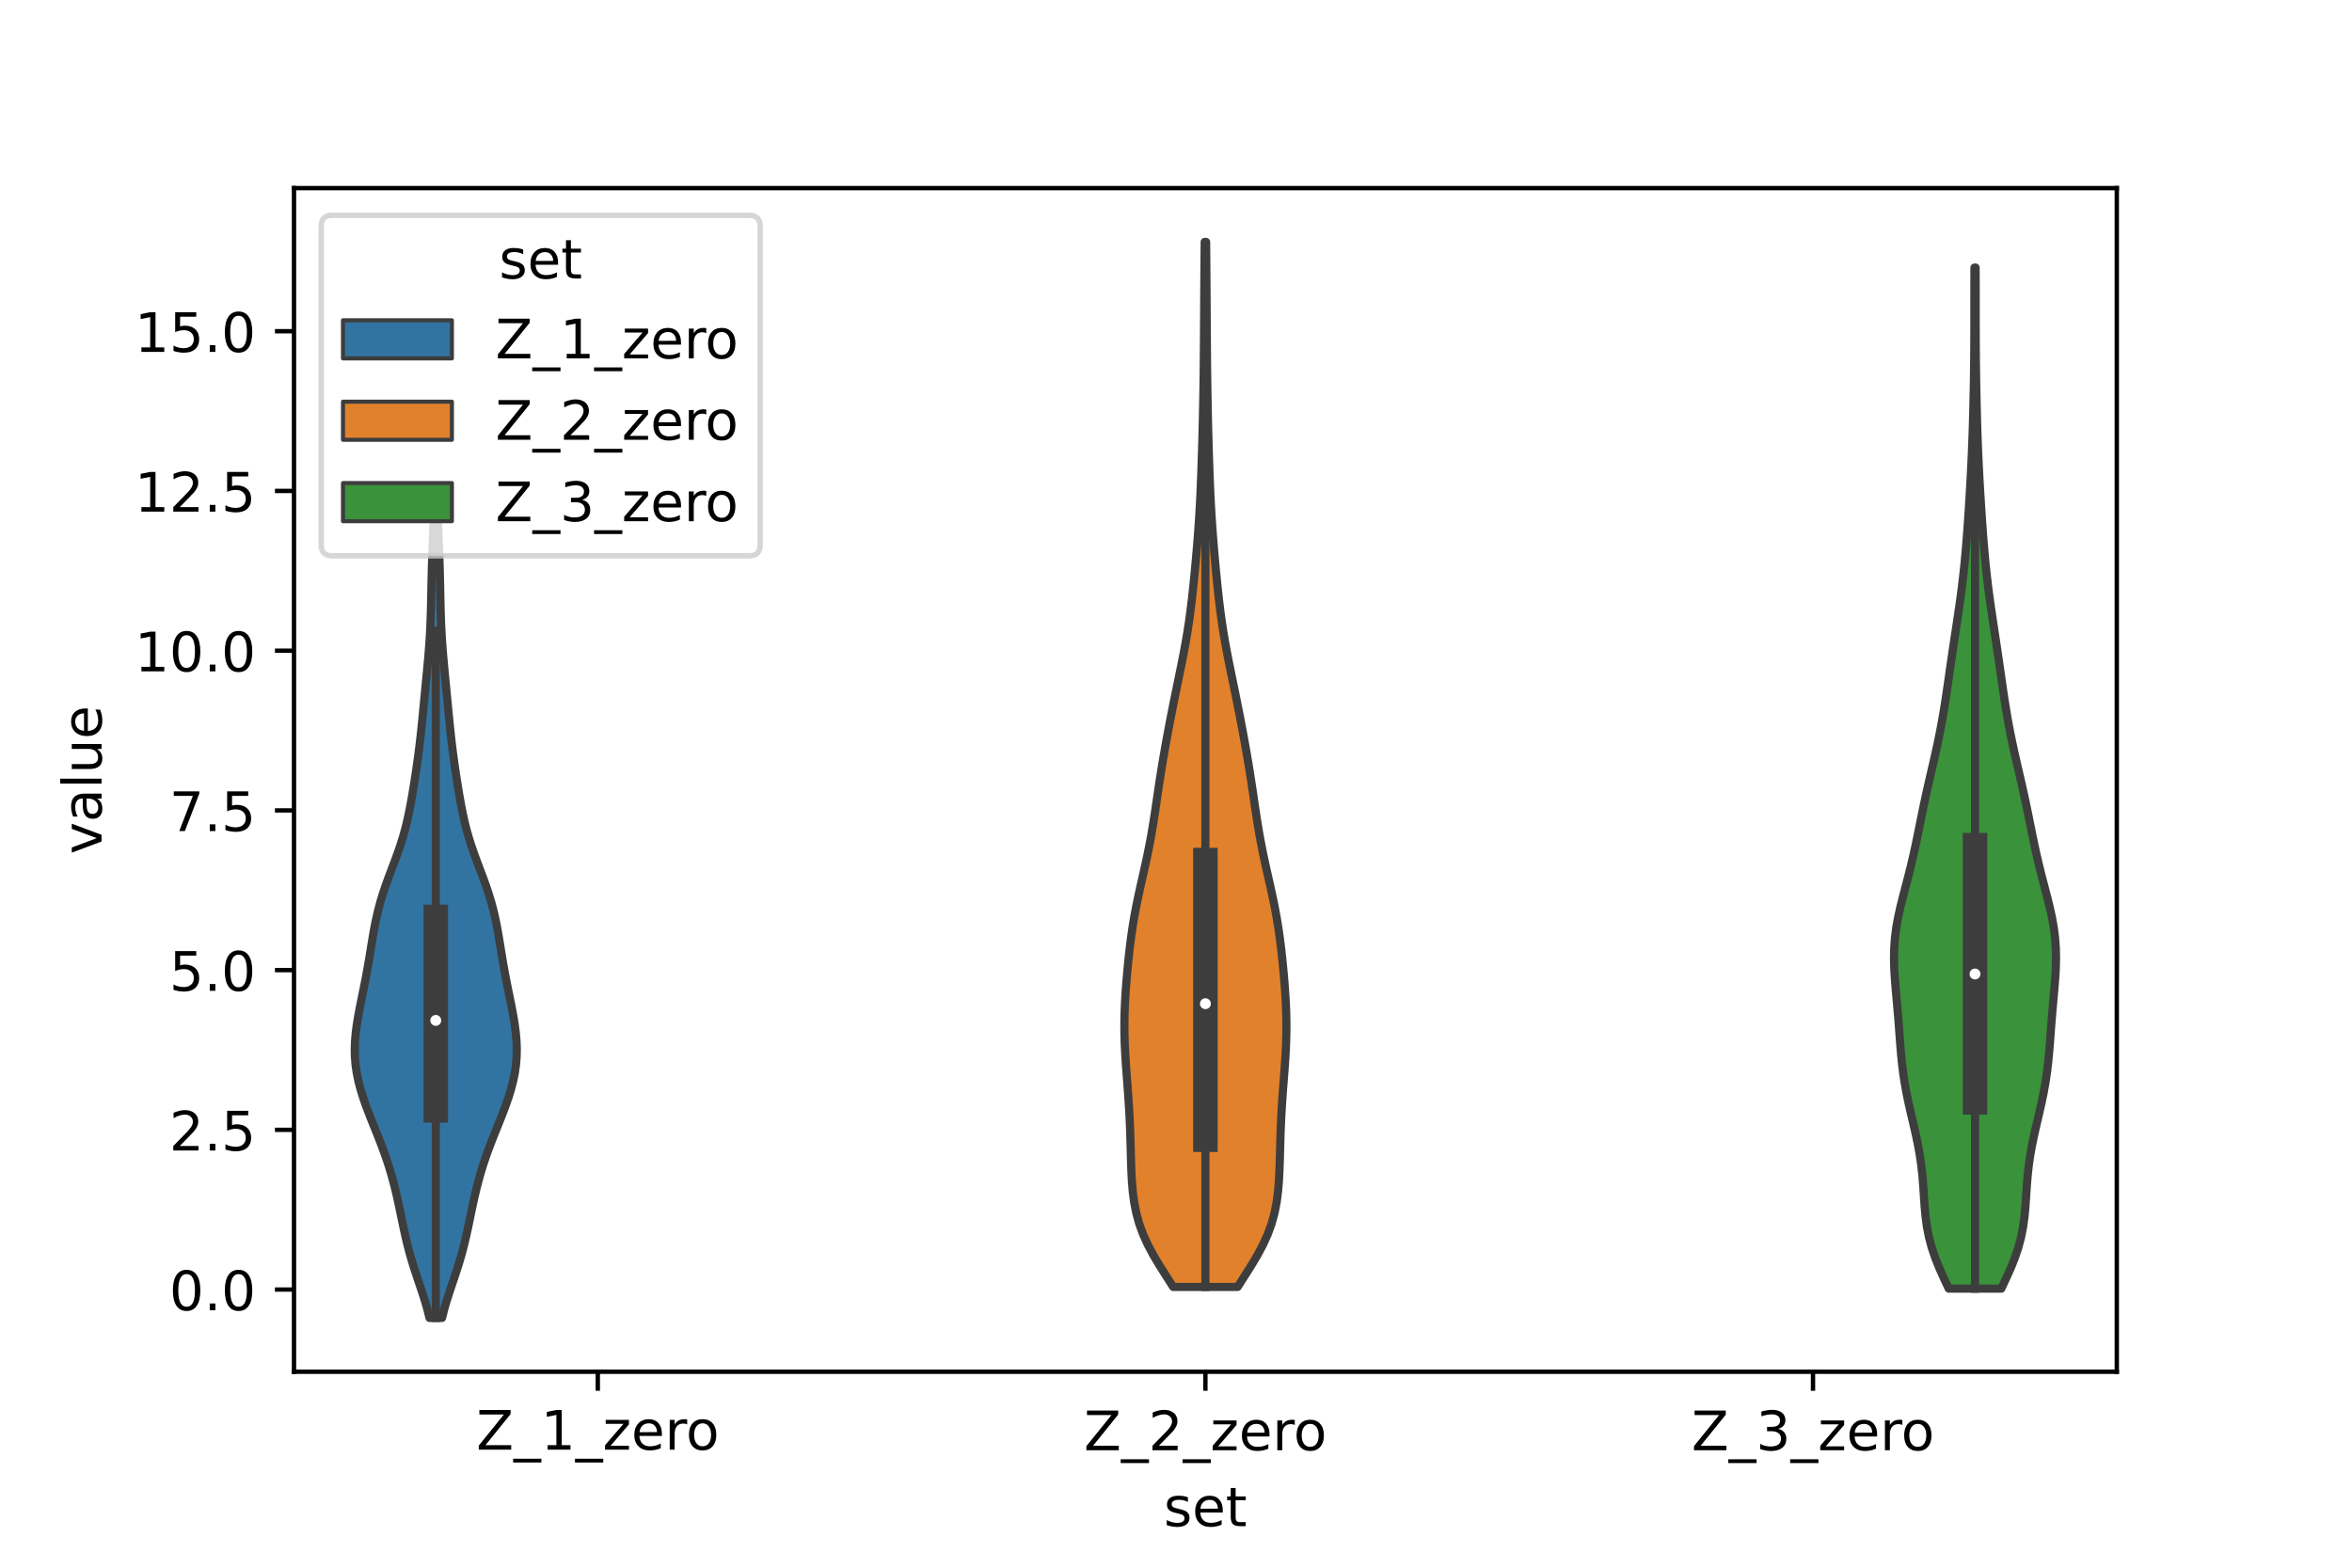 <?xml version="1.0" encoding="utf-8" standalone="no"?>
<!DOCTYPE svg PUBLIC "-//W3C//DTD SVG 1.1//EN"
  "http://www.w3.org/Graphics/SVG/1.1/DTD/svg11.dtd">
<!-- Created with matplotlib (https://matplotlib.org/) -->
<svg height="288pt" version="1.1" viewBox="0 0 432 288" width="432pt" xmlns="http://www.w3.org/2000/svg" xmlns:xlink="http://www.w3.org/1999/xlink">
 <defs>
  <style type="text/css">*{stroke-linecap:butt;stroke-linejoin:round;}</style>
 </defs>
 <g id="figure_1">
  <g id="patch_1">
   <path d="M 0 288 
L 432 288 
L 432 0 
L 0 0 
z
" style="fill:#ffffff;"/>
  </g>
  <g id="axes_1">
   <g id="patch_2">
    <path d="M 54 252 
L 388.8 252 
L 388.8 34.56 
L 54 34.56 
z
" style="fill:#ffffff;"/>
   </g>
   <g id="PolyCollection_1">
    <defs>
     <path d="M 81.192 -45.884 
L 78.888 -45.884 
L 78.514 -47.381 
L 78.084 -48.879 
L 77.61 -50.376 
L 77.109 -51.874 
L 76.602 -53.371 
L 76.108 -54.869 
L 75.641 -56.366 
L 75.212 -57.864 
L 74.823 -59.361 
L 74.468 -60.859 
L 74.14 -62.356 
L 73.827 -63.854 
L 73.518 -65.351 
L 73.203 -66.849 
L 72.87 -68.346 
L 72.513 -69.844 
L 72.125 -71.341 
L 71.698 -72.839 
L 71.23 -74.336 
L 70.72 -75.834 
L 70.172 -77.331 
L 69.594 -78.829 
L 68.995 -80.326 
L 68.392 -81.824 
L 67.798 -83.321 
L 67.231 -84.819 
L 66.706 -86.316 
L 66.24 -87.814 
L 65.846 -89.311 
L 65.535 -90.809 
L 65.316 -92.306 
L 65.192 -93.804 
L 65.16 -95.301 
L 65.215 -96.799 
L 65.346 -98.296 
L 65.541 -99.794 
L 65.785 -101.291 
L 66.064 -102.789 
L 66.363 -104.287 
L 66.669 -105.784 
L 66.972 -107.282 
L 67.263 -108.779 
L 67.536 -110.277 
L 67.794 -111.774 
L 68.038 -113.272 
L 68.28 -114.769 
L 68.529 -116.267 
L 68.799 -117.764 
L 69.103 -119.262 
L 69.451 -120.759 
L 69.851 -122.257 
L 70.304 -123.754 
L 70.806 -125.252 
L 71.346 -126.749 
L 71.91 -128.247 
L 72.476 -129.744 
L 73.026 -131.242 
L 73.543 -132.739 
L 74.012 -134.237 
L 74.43 -135.734 
L 74.798 -137.232 
L 75.122 -138.729 
L 75.412 -140.227 
L 75.679 -141.724 
L 75.93 -143.222 
L 76.168 -144.719 
L 76.397 -146.217 
L 76.615 -147.714 
L 76.82 -149.212 
L 77.011 -150.709 
L 77.189 -152.207 
L 77.354 -153.704 
L 77.508 -155.202 
L 77.656 -156.699 
L 77.801 -158.197 
L 77.944 -159.694 
L 78.087 -161.192 
L 78.232 -162.689 
L 78.377 -164.187 
L 78.518 -165.684 
L 78.653 -167.182 
L 78.777 -168.679 
L 78.887 -170.177 
L 78.979 -171.674 
L 79.052 -173.172 
L 79.109 -174.669 
L 79.153 -176.167 
L 79.187 -177.664 
L 79.217 -179.162 
L 79.247 -180.659 
L 79.282 -182.157 
L 79.321 -183.655 
L 79.368 -185.152 
L 79.419 -186.65 
L 79.476 -188.147 
L 79.535 -189.645 
L 79.596 -191.142 
L 79.657 -192.64 
L 79.717 -194.137 
L 80.363 -194.137 
L 80.363 -194.137 
L 80.423 -192.64 
L 80.484 -191.142 
L 80.545 -189.645 
L 80.604 -188.147 
L 80.661 -186.65 
L 80.712 -185.152 
L 80.759 -183.655 
L 80.798 -182.157 
L 80.833 -180.659 
L 80.863 -179.162 
L 80.893 -177.664 
L 80.927 -176.167 
L 80.971 -174.669 
L 81.028 -173.172 
L 81.101 -171.674 
L 81.193 -170.177 
L 81.303 -168.679 
L 81.427 -167.182 
L 81.562 -165.684 
L 81.703 -164.187 
L 81.848 -162.689 
L 81.993 -161.192 
L 82.136 -159.694 
L 82.279 -158.197 
L 82.424 -156.699 
L 82.572 -155.202 
L 82.726 -153.704 
L 82.891 -152.207 
L 83.069 -150.709 
L 83.26 -149.212 
L 83.465 -147.714 
L 83.683 -146.217 
L 83.912 -144.719 
L 84.15 -143.222 
L 84.401 -141.724 
L 84.668 -140.227 
L 84.958 -138.729 
L 85.282 -137.232 
L 85.65 -135.734 
L 86.068 -134.237 
L 86.537 -132.739 
L 87.054 -131.242 
L 87.604 -129.744 
L 88.17 -128.247 
L 88.734 -126.749 
L 89.274 -125.252 
L 89.776 -123.754 
L 90.229 -122.257 
L 90.629 -120.759 
L 90.977 -119.262 
L 91.281 -117.764 
L 91.551 -116.267 
L 91.8 -114.769 
L 92.042 -113.272 
L 92.286 -111.774 
L 92.544 -110.277 
L 92.817 -108.779 
L 93.108 -107.282 
L 93.411 -105.784 
L 93.717 -104.287 
L 94.016 -102.789 
L 94.295 -101.291 
L 94.539 -99.794 
L 94.734 -98.296 
L 94.865 -96.799 
L 94.92 -95.301 
L 94.888 -93.804 
L 94.764 -92.306 
L 94.545 -90.809 
L 94.234 -89.311 
L 93.84 -87.814 
L 93.374 -86.316 
L 92.849 -84.819 
L 92.282 -83.321 
L 91.688 -81.824 
L 91.085 -80.326 
L 90.486 -78.829 
L 89.908 -77.331 
L 89.36 -75.834 
L 88.85 -74.336 
L 88.382 -72.839 
L 87.955 -71.341 
L 87.567 -69.844 
L 87.21 -68.346 
L 86.877 -66.849 
L 86.562 -65.351 
L 86.253 -63.854 
L 85.94 -62.356 
L 85.612 -60.859 
L 85.257 -59.361 
L 84.868 -57.864 
L 84.439 -56.366 
L 83.972 -54.869 
L 83.478 -53.371 
L 82.971 -51.874 
L 82.47 -50.376 
L 81.996 -48.879 
L 81.566 -47.381 
L 81.192 -45.884 
z
" id="m7877b6499d" style="stroke:#3d3d3d;stroke-width:1.5;"/>
    </defs>
    <g clip-path="url(#pc671c78a0e)">
     <use style="fill:#3274a1;stroke:#3d3d3d;stroke-width:1.5;" x="0" xlink:href="#m7877b6499d" y="288"/>
    </g>
   </g>
   <g id="PolyCollection_2">
    <defs>
     <path d="M 227.321 -51.577 
L 215.479 -51.577 
L 214.241 -53.516 
L 213.013 -55.455 
L 211.855 -57.395 
L 210.819 -59.334 
L 209.941 -61.273 
L 209.237 -63.212 
L 208.703 -65.151 
L 208.322 -67.091 
L 208.065 -69.03 
L 207.901 -70.969 
L 207.799 -72.908 
L 207.733 -74.847 
L 207.682 -76.786 
L 207.628 -78.726 
L 207.563 -80.665 
L 207.478 -82.604 
L 207.371 -84.543 
L 207.243 -86.482 
L 207.101 -88.422 
L 206.952 -90.361 
L 206.808 -92.3 
L 206.681 -94.239 
L 206.585 -96.178 
L 206.529 -98.117 
L 206.52 -100.057 
L 206.558 -101.996 
L 206.639 -103.935 
L 206.757 -105.874 
L 206.904 -107.813 
L 207.073 -109.753 
L 207.264 -111.692 
L 207.476 -113.631 
L 207.718 -115.57 
L 207.995 -117.509 
L 208.313 -119.449 
L 208.673 -121.388 
L 209.072 -123.327 
L 209.497 -125.266 
L 209.935 -127.205 
L 210.37 -129.144 
L 210.785 -131.084 
L 211.172 -133.023 
L 211.525 -134.962 
L 211.848 -136.901 
L 212.146 -138.84 
L 212.432 -140.78 
L 212.717 -142.719 
L 213.009 -144.658 
L 213.314 -146.597 
L 213.635 -148.536 
L 213.971 -150.475 
L 214.32 -152.415 
L 214.68 -154.354 
L 215.051 -156.293 
L 215.432 -158.232 
L 215.822 -160.171 
L 216.219 -162.111 
L 216.619 -164.05 
L 217.014 -165.989 
L 217.395 -167.928 
L 217.754 -169.867 
L 218.084 -171.807 
L 218.382 -173.746 
L 218.648 -175.685 
L 218.886 -177.624 
L 219.102 -179.563 
L 219.302 -181.502 
L 219.49 -183.442 
L 219.668 -185.381 
L 219.836 -187.32 
L 219.994 -189.259 
L 220.138 -191.198 
L 220.267 -193.138 
L 220.38 -195.077 
L 220.478 -197.016 
L 220.564 -198.955 
L 220.639 -200.894 
L 220.707 -202.833 
L 220.769 -204.773 
L 220.826 -206.712 
L 220.878 -208.651 
L 220.926 -210.59 
L 220.969 -212.529 
L 221.006 -214.469 
L 221.039 -216.408 
L 221.066 -218.347 
L 221.09 -220.286 
L 221.109 -222.225 
L 221.126 -224.165 
L 221.141 -226.104 
L 221.154 -228.043 
L 221.166 -229.982 
L 221.178 -231.921 
L 221.19 -233.86 
L 221.204 -235.8 
L 221.219 -237.739 
L 221.235 -239.678 
L 221.252 -241.617 
L 221.27 -243.556 
L 221.53 -243.556 
L 221.53 -243.556 
L 221.548 -241.617 
L 221.565 -239.678 
L 221.581 -237.739 
L 221.596 -235.8 
L 221.61 -233.86 
L 221.622 -231.921 
L 221.634 -229.982 
L 221.646 -228.043 
L 221.659 -226.104 
L 221.674 -224.165 
L 221.691 -222.225 
L 221.71 -220.286 
L 221.734 -218.347 
L 221.761 -216.408 
L 221.794 -214.469 
L 221.831 -212.529 
L 221.874 -210.59 
L 221.922 -208.651 
L 221.974 -206.712 
L 222.031 -204.773 
L 222.093 -202.833 
L 222.161 -200.894 
L 222.236 -198.955 
L 222.322 -197.016 
L 222.42 -195.077 
L 222.533 -193.138 
L 222.662 -191.198 
L 222.806 -189.259 
L 222.964 -187.32 
L 223.132 -185.381 
L 223.31 -183.442 
L 223.498 -181.502 
L 223.698 -179.563 
L 223.914 -177.624 
L 224.152 -175.685 
L 224.418 -173.746 
L 224.716 -171.807 
L 225.046 -169.867 
L 225.405 -167.928 
L 225.786 -165.989 
L 226.181 -164.05 
L 226.581 -162.111 
L 226.978 -160.171 
L 227.368 -158.232 
L 227.749 -156.293 
L 228.12 -154.354 
L 228.48 -152.415 
L 228.829 -150.475 
L 229.165 -148.536 
L 229.486 -146.597 
L 229.791 -144.658 
L 230.083 -142.719 
L 230.368 -140.78 
L 230.654 -138.84 
L 230.952 -136.901 
L 231.275 -134.962 
L 231.628 -133.023 
L 232.015 -131.084 
L 232.43 -129.144 
L 232.865 -127.205 
L 233.303 -125.266 
L 233.728 -123.327 
L 234.127 -121.388 
L 234.487 -119.449 
L 234.805 -117.509 
L 235.082 -115.57 
L 235.324 -113.631 
L 235.536 -111.692 
L 235.727 -109.753 
L 235.896 -107.813 
L 236.043 -105.874 
L 236.161 -103.935 
L 236.242 -101.996 
L 236.28 -100.057 
L 236.271 -98.117 
L 236.215 -96.178 
L 236.119 -94.239 
L 235.992 -92.3 
L 235.848 -90.361 
L 235.699 -88.422 
L 235.557 -86.482 
L 235.429 -84.543 
L 235.322 -82.604 
L 235.237 -80.665 
L 235.172 -78.726 
L 235.118 -76.786 
L 235.067 -74.847 
L 235.001 -72.908 
L 234.899 -70.969 
L 234.735 -69.03 
L 234.478 -67.091 
L 234.097 -65.151 
L 233.563 -63.212 
L 232.859 -61.273 
L 231.981 -59.334 
L 230.945 -57.395 
L 229.787 -55.455 
L 228.559 -53.516 
L 227.321 -51.577 
z
" id="m4520f81623" style="stroke:#3d3d3d;stroke-width:1.5;"/>
    </defs>
    <g clip-path="url(#pc671c78a0e)">
     <use style="fill:#e1812c;stroke:#3d3d3d;stroke-width:1.5;" x="0" xlink:href="#m4520f81623" y="288"/>
    </g>
   </g>
   <g id="PolyCollection_3">
    <defs>
     <path d="M 367.585 -51.261 
L 357.935 -51.261 
L 357.044 -53.156 
L 356.197 -55.051 
L 355.437 -56.945 
L 354.798 -58.84 
L 354.294 -60.735 
L 353.925 -62.629 
L 353.67 -64.524 
L 353.497 -66.419 
L 353.368 -68.314 
L 353.243 -70.208 
L 353.087 -72.103 
L 352.877 -73.998 
L 352.6 -75.892 
L 352.257 -77.787 
L 351.858 -79.682 
L 351.423 -81.577 
L 350.979 -83.471 
L 350.549 -85.366 
L 350.157 -87.261 
L 349.818 -89.155 
L 349.537 -91.05 
L 349.312 -92.945 
L 349.132 -94.84 
L 348.979 -96.734 
L 348.838 -98.629 
L 348.693 -100.524 
L 348.536 -102.418 
L 348.368 -104.313 
L 348.198 -106.208 
L 348.044 -108.103 
L 347.93 -109.997 
L 347.88 -111.892 
L 347.916 -113.787 
L 348.052 -115.682 
L 348.292 -117.576 
L 348.631 -119.471 
L 349.048 -121.366 
L 349.519 -123.26 
L 350.015 -125.155 
L 350.51 -127.05 
L 350.984 -128.945 
L 351.429 -130.839 
L 351.844 -132.734 
L 352.236 -134.629 
L 352.618 -136.523 
L 353 -138.418 
L 353.393 -140.313 
L 353.802 -142.208 
L 354.227 -144.102 
L 354.663 -145.997 
L 355.101 -147.892 
L 355.53 -149.786 
L 355.942 -151.681 
L 356.328 -153.576 
L 356.684 -155.471 
L 357.012 -157.365 
L 357.314 -159.26 
L 357.597 -161.155 
L 357.87 -163.049 
L 358.139 -164.944 
L 358.412 -166.839 
L 358.69 -168.734 
L 358.973 -170.628 
L 359.261 -172.523 
L 359.546 -174.418 
L 359.825 -176.312 
L 360.091 -178.207 
L 360.339 -180.102 
L 360.566 -181.997 
L 360.772 -183.891 
L 360.956 -185.786 
L 361.122 -187.681 
L 361.273 -189.575 
L 361.412 -191.47 
L 361.542 -193.365 
L 361.665 -195.26 
L 361.782 -197.154 
L 361.893 -199.049 
L 361.996 -200.944 
L 362.091 -202.838 
L 362.177 -204.733 
L 362.254 -206.628 
L 362.321 -208.523 
L 362.38 -210.417 
L 362.431 -212.312 
L 362.477 -214.207 
L 362.518 -216.101 
L 362.553 -217.996 
L 362.582 -219.891 
L 362.605 -221.786 
L 362.622 -223.68 
L 362.632 -225.575 
L 362.638 -227.47 
L 362.64 -229.364 
L 362.64 -231.259 
L 362.64 -233.154 
L 362.642 -235.049 
L 362.647 -236.943 
L 362.655 -238.838 
L 362.865 -238.838 
L 362.865 -238.838 
L 362.873 -236.943 
L 362.878 -235.049 
L 362.88 -233.154 
L 362.88 -231.259 
L 362.88 -229.364 
L 362.882 -227.47 
L 362.888 -225.575 
L 362.898 -223.68 
L 362.915 -221.786 
L 362.938 -219.891 
L 362.967 -217.996 
L 363.002 -216.101 
L 363.043 -214.207 
L 363.089 -212.312 
L 363.14 -210.417 
L 363.199 -208.523 
L 363.266 -206.628 
L 363.343 -204.733 
L 363.429 -202.838 
L 363.524 -200.944 
L 363.627 -199.049 
L 363.738 -197.154 
L 363.855 -195.26 
L 363.978 -193.365 
L 364.108 -191.47 
L 364.247 -189.575 
L 364.398 -187.681 
L 364.564 -185.786 
L 364.748 -183.891 
L 364.954 -181.997 
L 365.181 -180.102 
L 365.429 -178.207 
L 365.695 -176.312 
L 365.974 -174.418 
L 366.259 -172.523 
L 366.547 -170.628 
L 366.83 -168.734 
L 367.108 -166.839 
L 367.381 -164.944 
L 367.65 -163.049 
L 367.923 -161.155 
L 368.206 -159.26 
L 368.508 -157.365 
L 368.836 -155.471 
L 369.192 -153.576 
L 369.578 -151.681 
L 369.99 -149.786 
L 370.419 -147.892 
L 370.857 -145.997 
L 371.293 -144.102 
L 371.718 -142.208 
L 372.127 -140.313 
L 372.52 -138.418 
L 372.902 -136.523 
L 373.284 -134.629 
L 373.676 -132.734 
L 374.091 -130.839 
L 374.536 -128.945 
L 375.01 -127.05 
L 375.505 -125.155 
L 376.001 -123.26 
L 376.472 -121.366 
L 376.889 -119.471 
L 377.228 -117.576 
L 377.468 -115.682 
L 377.604 -113.787 
L 377.64 -111.892 
L 377.59 -109.997 
L 377.476 -108.103 
L 377.322 -106.208 
L 377.152 -104.313 
L 376.984 -102.418 
L 376.827 -100.524 
L 376.682 -98.629 
L 376.541 -96.734 
L 376.388 -94.84 
L 376.208 -92.945 
L 375.983 -91.05 
L 375.702 -89.155 
L 375.363 -87.261 
L 374.971 -85.366 
L 374.541 -83.471 
L 374.097 -81.577 
L 373.662 -79.682 
L 373.263 -77.787 
L 372.92 -75.892 
L 372.643 -73.998 
L 372.433 -72.103 
L 372.277 -70.208 
L 372.152 -68.314 
L 372.023 -66.419 
L 371.85 -64.524 
L 371.595 -62.629 
L 371.226 -60.735 
L 370.722 -58.84 
L 370.083 -56.945 
L 369.323 -55.051 
L 368.476 -53.156 
L 367.585 -51.261 
z
" id="mefddc1db83" style="stroke:#3d3d3d;stroke-width:1.5;"/>
    </defs>
    <g clip-path="url(#pc671c78a0e)">
     <use style="fill:#3a923a;stroke:#3d3d3d;stroke-width:1.5;" x="0" xlink:href="#mefddc1db83" y="288"/>
    </g>
   </g>
   <g id="patch_3">
    <path clip-path="url(#pc671c78a0e)" d="M 109.8 236.903 
L 109.8 236.903 
L 109.8 236.903 
L 109.8 236.903 
z
" style="fill:#3274a1;stroke:#3d3d3d;stroke-linejoin:miter;stroke-width:0.75;"/>
   </g>
   <g id="patch_4">
    <path clip-path="url(#pc671c78a0e)" d="M 109.8 236.903 
L 109.8 236.903 
L 109.8 236.903 
L 109.8 236.903 
z
" style="fill:#e1812c;stroke:#3d3d3d;stroke-linejoin:miter;stroke-width:0.75;"/>
   </g>
   <g id="patch_5">
    <path clip-path="url(#pc671c78a0e)" d="M 109.8 236.903 
L 109.8 236.903 
L 109.8 236.903 
L 109.8 236.903 
z
" style="fill:#3a923a;stroke:#3d3d3d;stroke-linejoin:miter;stroke-width:0.75;"/>
   </g>
   <g id="matplotlib.axis_1">
    <g id="xtick_1">
     <g id="line2d_1">
      <defs>
       <path d="M 0 0 
L 0 3.5 
" id="m361aa91a2d" style="stroke:#000000;stroke-width:0.8;"/>
      </defs>
      <g>
       <use style="stroke:#000000;stroke-width:0.8;" x="109.8" xlink:href="#m361aa91a2d" y="252"/>
      </g>
     </g>
     <g id="text_1">
      <!-- Z_1_zero -->
      <g transform="translate(87.491 266.32)scale(0.1 -0.1)">
       <defs>
        <path d="M 5.609 72.906 
L 62.891 72.906 
L 62.891 65.375 
L 16.797 8.297 
L 64.016 8.297 
L 64.016 0 
L 4.5 0 
L 4.5 7.516 
L 50.594 64.594 
L 5.609 64.594 
z
" id="DejaVuSans-90"/>
        <path d="M 50.984 -16.609 
L 50.984 -23.578 
L -0.984 -23.578 
L -0.984 -16.609 
z
" id="DejaVuSans-95"/>
        <path d="M 12.406 8.297 
L 28.516 8.297 
L 28.516 63.922 
L 10.984 60.406 
L 10.984 69.391 
L 28.422 72.906 
L 38.281 72.906 
L 38.281 8.297 
L 54.391 8.297 
L 54.391 0 
L 12.406 0 
z
" id="DejaVuSans-49"/>
        <path d="M 5.516 54.688 
L 48.188 54.688 
L 48.188 46.484 
L 14.406 7.172 
L 48.188 7.172 
L 48.188 0 
L 4.297 0 
L 4.297 8.203 
L 38.094 47.516 
L 5.516 47.516 
z
" id="DejaVuSans-122"/>
        <path d="M 56.203 29.594 
L 56.203 25.203 
L 14.891 25.203 
Q 15.484 15.922 20.484 11.062 
Q 25.484 6.203 34.422 6.203 
Q 39.594 6.203 44.453 7.469 
Q 49.312 8.734 54.109 11.281 
L 54.109 2.781 
Q 49.266 0.734 44.188 -0.344 
Q 39.109 -1.422 33.891 -1.422 
Q 20.797 -1.422 13.156 6.188 
Q 5.516 13.812 5.516 26.812 
Q 5.516 40.234 12.766 48.109 
Q 20.016 56 32.328 56 
Q 43.359 56 49.781 48.891 
Q 56.203 41.797 56.203 29.594 
z
M 47.219 32.234 
Q 47.125 39.594 43.094 43.984 
Q 39.062 48.391 32.422 48.391 
Q 24.906 48.391 20.391 44.141 
Q 15.875 39.891 15.188 32.172 
z
" id="DejaVuSans-101"/>
        <path d="M 41.109 46.297 
Q 39.594 47.172 37.812 47.578 
Q 36.031 48 33.891 48 
Q 26.266 48 22.188 43.047 
Q 18.109 38.094 18.109 28.812 
L 18.109 0 
L 9.078 0 
L 9.078 54.688 
L 18.109 54.688 
L 18.109 46.188 
Q 20.953 51.172 25.484 53.578 
Q 30.031 56 36.531 56 
Q 37.453 56 38.578 55.875 
Q 39.703 55.766 41.062 55.516 
z
" id="DejaVuSans-114"/>
        <path d="M 30.609 48.391 
Q 23.391 48.391 19.188 42.75 
Q 14.984 37.109 14.984 27.297 
Q 14.984 17.484 19.156 11.844 
Q 23.344 6.203 30.609 6.203 
Q 37.797 6.203 41.984 11.859 
Q 46.188 17.531 46.188 27.297 
Q 46.188 37.016 41.984 42.703 
Q 37.797 48.391 30.609 48.391 
z
M 30.609 56 
Q 42.328 56 49.016 48.375 
Q 55.719 40.766 55.719 27.297 
Q 55.719 13.875 49.016 6.219 
Q 42.328 -1.422 30.609 -1.422 
Q 18.844 -1.422 12.172 6.219 
Q 5.516 13.875 5.516 27.297 
Q 5.516 40.766 12.172 48.375 
Q 18.844 56 30.609 56 
z
" id="DejaVuSans-111"/>
       </defs>
       <use xlink:href="#DejaVuSans-90"/>
       <use x="68.506" xlink:href="#DejaVuSans-95"/>
       <use x="118.506" xlink:href="#DejaVuSans-49"/>
       <use x="182.129" xlink:href="#DejaVuSans-95"/>
       <use x="232.129" xlink:href="#DejaVuSans-122"/>
       <use x="284.619" xlink:href="#DejaVuSans-101"/>
       <use x="346.143" xlink:href="#DejaVuSans-114"/>
       <use x="385.006" xlink:href="#DejaVuSans-111"/>
      </g>
     </g>
    </g>
    <g id="xtick_2">
     <g id="line2d_2">
      <g>
       <use style="stroke:#000000;stroke-width:0.8;" x="221.4" xlink:href="#m361aa91a2d" y="252"/>
      </g>
     </g>
     <g id="text_2">
      <!-- Z_2_zero -->
      <g transform="translate(199.091 266.422)scale(0.1 -0.1)">
       <defs>
        <path d="M 19.188 8.297 
L 53.609 8.297 
L 53.609 0 
L 7.328 0 
L 7.328 8.297 
Q 12.938 14.109 22.625 23.891 
Q 32.328 33.688 34.812 36.531 
Q 39.547 41.844 41.422 45.531 
Q 43.312 49.219 43.312 52.781 
Q 43.312 58.594 39.234 62.25 
Q 35.156 65.922 28.609 65.922 
Q 23.969 65.922 18.812 64.312 
Q 13.672 62.703 7.812 59.422 
L 7.812 69.391 
Q 13.766 71.781 18.938 73 
Q 24.125 74.219 28.422 74.219 
Q 39.75 74.219 46.484 68.547 
Q 53.219 62.891 53.219 53.422 
Q 53.219 48.922 51.531 44.891 
Q 49.859 40.875 45.406 35.406 
Q 44.188 33.984 37.641 27.219 
Q 31.109 20.453 19.188 8.297 
z
" id="DejaVuSans-50"/>
       </defs>
       <use xlink:href="#DejaVuSans-90"/>
       <use x="68.506" xlink:href="#DejaVuSans-95"/>
       <use x="118.506" xlink:href="#DejaVuSans-50"/>
       <use x="182.129" xlink:href="#DejaVuSans-95"/>
       <use x="232.129" xlink:href="#DejaVuSans-122"/>
       <use x="284.619" xlink:href="#DejaVuSans-101"/>
       <use x="346.143" xlink:href="#DejaVuSans-114"/>
       <use x="385.006" xlink:href="#DejaVuSans-111"/>
      </g>
     </g>
    </g>
    <g id="xtick_3">
     <g id="line2d_3">
      <g>
       <use style="stroke:#000000;stroke-width:0.8;" x="333" xlink:href="#m361aa91a2d" y="252"/>
      </g>
     </g>
     <g id="text_3">
      <!-- Z_3_zero -->
      <g transform="translate(310.691 266.422)scale(0.1 -0.1)">
       <defs>
        <path d="M 40.578 39.312 
Q 47.656 37.797 51.625 33 
Q 55.609 28.219 55.609 21.188 
Q 55.609 10.406 48.188 4.484 
Q 40.766 -1.422 27.094 -1.422 
Q 22.516 -1.422 17.656 -0.516 
Q 12.797 0.391 7.625 2.203 
L 7.625 11.719 
Q 11.719 9.328 16.594 8.109 
Q 21.484 6.891 26.812 6.891 
Q 36.078 6.891 40.938 10.547 
Q 45.797 14.203 45.797 21.188 
Q 45.797 27.641 41.281 31.266 
Q 36.766 34.906 28.719 34.906 
L 20.219 34.906 
L 20.219 43.016 
L 29.109 43.016 
Q 36.375 43.016 40.234 45.922 
Q 44.094 48.828 44.094 54.297 
Q 44.094 59.906 40.109 62.906 
Q 36.141 65.922 28.719 65.922 
Q 24.656 65.922 20.016 65.031 
Q 15.375 64.156 9.812 62.312 
L 9.812 71.094 
Q 15.438 72.656 20.344 73.438 
Q 25.25 74.219 29.594 74.219 
Q 40.828 74.219 47.359 69.109 
Q 53.906 64.016 53.906 55.328 
Q 53.906 49.266 50.438 45.094 
Q 46.969 40.922 40.578 39.312 
z
" id="DejaVuSans-51"/>
       </defs>
       <use xlink:href="#DejaVuSans-90"/>
       <use x="68.506" xlink:href="#DejaVuSans-95"/>
       <use x="118.506" xlink:href="#DejaVuSans-51"/>
       <use x="182.129" xlink:href="#DejaVuSans-95"/>
       <use x="232.129" xlink:href="#DejaVuSans-122"/>
       <use x="284.619" xlink:href="#DejaVuSans-101"/>
       <use x="346.143" xlink:href="#DejaVuSans-114"/>
       <use x="385.006" xlink:href="#DejaVuSans-111"/>
      </g>
     </g>
    </g>
    <g id="text_4">
     <!-- set -->
     <g transform="translate(213.759 280.378)scale(0.1 -0.1)">
      <defs>
       <path d="M 44.281 53.078 
L 44.281 44.578 
Q 40.484 46.531 36.375 47.5 
Q 32.281 48.484 27.875 48.484 
Q 21.188 48.484 17.844 46.438 
Q 14.5 44.391 14.5 40.281 
Q 14.5 37.156 16.891 35.375 
Q 19.281 33.594 26.516 31.984 
L 29.594 31.297 
Q 39.156 29.25 43.188 25.516 
Q 47.219 21.781 47.219 15.094 
Q 47.219 7.469 41.188 3.016 
Q 35.156 -1.422 24.609 -1.422 
Q 20.219 -1.422 15.453 -0.562 
Q 10.688 0.297 5.422 2 
L 5.422 11.281 
Q 10.406 8.688 15.234 7.391 
Q 20.062 6.109 24.812 6.109 
Q 31.156 6.109 34.562 8.281 
Q 37.984 10.453 37.984 14.406 
Q 37.984 18.062 35.516 20.016 
Q 33.062 21.969 24.703 23.781 
L 21.578 24.516 
Q 13.234 26.266 9.516 29.906 
Q 5.812 33.547 5.812 39.891 
Q 5.812 47.609 11.281 51.797 
Q 16.75 56 26.812 56 
Q 31.781 56 36.172 55.266 
Q 40.578 54.547 44.281 53.078 
z
" id="DejaVuSans-115"/>
       <path d="M 18.312 70.219 
L 18.312 54.688 
L 36.812 54.688 
L 36.812 47.703 
L 18.312 47.703 
L 18.312 18.016 
Q 18.312 11.328 20.141 9.422 
Q 21.969 7.516 27.594 7.516 
L 36.812 7.516 
L 36.812 0 
L 27.594 0 
Q 17.188 0 13.234 3.875 
Q 9.281 7.766 9.281 18.016 
L 9.281 47.703 
L 2.688 47.703 
L 2.688 54.688 
L 9.281 54.688 
L 9.281 70.219 
z
" id="DejaVuSans-116"/>
      </defs>
      <use xlink:href="#DejaVuSans-115"/>
      <use x="52.1" xlink:href="#DejaVuSans-101"/>
      <use x="113.623" xlink:href="#DejaVuSans-116"/>
     </g>
    </g>
   </g>
   <g id="matplotlib.axis_2">
    <g id="ytick_1">
     <g id="line2d_4">
      <defs>
       <path d="M 0 0 
L -3.5 0 
" id="m4f2e11b128" style="stroke:#000000;stroke-width:0.8;"/>
      </defs>
      <g>
       <use style="stroke:#000000;stroke-width:0.8;" x="54" xlink:href="#m4f2e11b128" y="236.903"/>
      </g>
     </g>
     <g id="text_5">
      <!-- 0.0 -->
      <g transform="translate(31.097 240.702)scale(0.1 -0.1)">
       <defs>
        <path d="M 31.781 66.406 
Q 24.172 66.406 20.328 58.906 
Q 16.5 51.422 16.5 36.375 
Q 16.5 21.391 20.328 13.891 
Q 24.172 6.391 31.781 6.391 
Q 39.453 6.391 43.281 13.891 
Q 47.125 21.391 47.125 36.375 
Q 47.125 51.422 43.281 58.906 
Q 39.453 66.406 31.781 66.406 
z
M 31.781 74.219 
Q 44.047 74.219 50.516 64.516 
Q 56.984 54.828 56.984 36.375 
Q 56.984 17.969 50.516 8.266 
Q 44.047 -1.422 31.781 -1.422 
Q 19.531 -1.422 13.062 8.266 
Q 6.594 17.969 6.594 36.375 
Q 6.594 54.828 13.062 64.516 
Q 19.531 74.219 31.781 74.219 
z
" id="DejaVuSans-48"/>
        <path d="M 10.688 12.406 
L 21 12.406 
L 21 0 
L 10.688 0 
z
" id="DejaVuSans-46"/>
       </defs>
       <use xlink:href="#DejaVuSans-48"/>
       <use x="63.623" xlink:href="#DejaVuSans-46"/>
       <use x="95.41" xlink:href="#DejaVuSans-48"/>
      </g>
     </g>
    </g>
    <g id="ytick_2">
     <g id="line2d_5">
      <g>
       <use style="stroke:#000000;stroke-width:0.8;" x="54" xlink:href="#m4f2e11b128" y="207.561"/>
      </g>
     </g>
     <g id="text_6">
      <!-- 2.5 -->
      <g transform="translate(31.097 211.36)scale(0.1 -0.1)">
       <defs>
        <path d="M 10.797 72.906 
L 49.516 72.906 
L 49.516 64.594 
L 19.828 64.594 
L 19.828 46.734 
Q 21.969 47.469 24.109 47.828 
Q 26.266 48.188 28.422 48.188 
Q 40.625 48.188 47.75 41.5 
Q 54.891 34.812 54.891 23.391 
Q 54.891 11.625 47.562 5.094 
Q 40.234 -1.422 26.906 -1.422 
Q 22.312 -1.422 17.547 -0.641 
Q 12.797 0.141 7.719 1.703 
L 7.719 11.625 
Q 12.109 9.234 16.797 8.062 
Q 21.484 6.891 26.703 6.891 
Q 35.156 6.891 40.078 11.328 
Q 45.016 15.766 45.016 23.391 
Q 45.016 31 40.078 35.438 
Q 35.156 39.891 26.703 39.891 
Q 22.75 39.891 18.812 39.016 
Q 14.891 38.141 10.797 36.281 
z
" id="DejaVuSans-53"/>
       </defs>
       <use xlink:href="#DejaVuSans-50"/>
       <use x="63.623" xlink:href="#DejaVuSans-46"/>
       <use x="95.41" xlink:href="#DejaVuSans-53"/>
      </g>
     </g>
    </g>
    <g id="ytick_3">
     <g id="line2d_6">
      <g>
       <use style="stroke:#000000;stroke-width:0.8;" x="54" xlink:href="#m4f2e11b128" y="178.219"/>
      </g>
     </g>
     <g id="text_7">
      <!-- 5.0 -->
      <g transform="translate(31.097 182.018)scale(0.1 -0.1)">
       <use xlink:href="#DejaVuSans-53"/>
       <use x="63.623" xlink:href="#DejaVuSans-46"/>
       <use x="95.41" xlink:href="#DejaVuSans-48"/>
      </g>
     </g>
    </g>
    <g id="ytick_4">
     <g id="line2d_7">
      <g>
       <use style="stroke:#000000;stroke-width:0.8;" x="54" xlink:href="#m4f2e11b128" y="148.877"/>
      </g>
     </g>
     <g id="text_8">
      <!-- 7.5 -->
      <g transform="translate(31.097 152.676)scale(0.1 -0.1)">
       <defs>
        <path d="M 8.203 72.906 
L 55.078 72.906 
L 55.078 68.703 
L 28.609 0 
L 18.312 0 
L 43.219 64.594 
L 8.203 64.594 
z
" id="DejaVuSans-55"/>
       </defs>
       <use xlink:href="#DejaVuSans-55"/>
       <use x="63.623" xlink:href="#DejaVuSans-46"/>
       <use x="95.41" xlink:href="#DejaVuSans-53"/>
      </g>
     </g>
    </g>
    <g id="ytick_5">
     <g id="line2d_8">
      <g>
       <use style="stroke:#000000;stroke-width:0.8;" x="54" xlink:href="#m4f2e11b128" y="119.535"/>
      </g>
     </g>
     <g id="text_9">
      <!-- 10.0 -->
      <g transform="translate(24.734 123.334)scale(0.1 -0.1)">
       <use xlink:href="#DejaVuSans-49"/>
       <use x="63.623" xlink:href="#DejaVuSans-48"/>
       <use x="127.246" xlink:href="#DejaVuSans-46"/>
       <use x="159.033" xlink:href="#DejaVuSans-48"/>
      </g>
     </g>
    </g>
    <g id="ytick_6">
     <g id="line2d_9">
      <g>
       <use style="stroke:#000000;stroke-width:0.8;" x="54" xlink:href="#m4f2e11b128" y="90.193"/>
      </g>
     </g>
     <g id="text_10">
      <!-- 12.5 -->
      <g transform="translate(24.734 93.992)scale(0.1 -0.1)">
       <use xlink:href="#DejaVuSans-49"/>
       <use x="63.623" xlink:href="#DejaVuSans-50"/>
       <use x="127.246" xlink:href="#DejaVuSans-46"/>
       <use x="159.033" xlink:href="#DejaVuSans-53"/>
      </g>
     </g>
    </g>
    <g id="ytick_7">
     <g id="line2d_10">
      <g>
       <use style="stroke:#000000;stroke-width:0.8;" x="54" xlink:href="#m4f2e11b128" y="60.851"/>
      </g>
     </g>
     <g id="text_11">
      <!-- 15.0 -->
      <g transform="translate(24.734 64.65)scale(0.1 -0.1)">
       <use xlink:href="#DejaVuSans-49"/>
       <use x="63.623" xlink:href="#DejaVuSans-53"/>
       <use x="127.246" xlink:href="#DejaVuSans-46"/>
       <use x="159.033" xlink:href="#DejaVuSans-48"/>
      </g>
     </g>
    </g>
    <g id="text_12">
     <!-- value -->
     <g transform="translate(18.655 156.938)rotate(-90)scale(0.1 -0.1)">
      <defs>
       <path d="M 2.984 54.688 
L 12.5 54.688 
L 29.594 8.797 
L 46.688 54.688 
L 56.203 54.688 
L 35.688 0 
L 23.484 0 
z
" id="DejaVuSans-118"/>
       <path d="M 34.281 27.484 
Q 23.391 27.484 19.188 25 
Q 14.984 22.516 14.984 16.5 
Q 14.984 11.719 18.141 8.906 
Q 21.297 6.109 26.703 6.109 
Q 34.188 6.109 38.703 11.406 
Q 43.219 16.703 43.219 25.484 
L 43.219 27.484 
z
M 52.203 31.203 
L 52.203 0 
L 43.219 0 
L 43.219 8.297 
Q 40.141 3.328 35.547 0.953 
Q 30.953 -1.422 24.312 -1.422 
Q 15.922 -1.422 10.953 3.297 
Q 6 8.016 6 15.922 
Q 6 25.141 12.172 29.828 
Q 18.359 34.516 30.609 34.516 
L 43.219 34.516 
L 43.219 35.406 
Q 43.219 41.609 39.141 45 
Q 35.062 48.391 27.688 48.391 
Q 23 48.391 18.547 47.266 
Q 14.109 46.141 10.016 43.891 
L 10.016 52.203 
Q 14.938 54.109 19.578 55.047 
Q 24.219 56 28.609 56 
Q 40.484 56 46.344 49.844 
Q 52.203 43.703 52.203 31.203 
z
" id="DejaVuSans-97"/>
       <path d="M 9.422 75.984 
L 18.406 75.984 
L 18.406 0 
L 9.422 0 
z
" id="DejaVuSans-108"/>
       <path d="M 8.5 21.578 
L 8.5 54.688 
L 17.484 54.688 
L 17.484 21.922 
Q 17.484 14.156 20.5 10.266 
Q 23.531 6.391 29.594 6.391 
Q 36.859 6.391 41.078 11.031 
Q 45.312 15.672 45.312 23.688 
L 45.312 54.688 
L 54.297 54.688 
L 54.297 0 
L 45.312 0 
L 45.312 8.406 
Q 42.047 3.422 37.719 1 
Q 33.406 -1.422 27.688 -1.422 
Q 18.266 -1.422 13.375 4.438 
Q 8.5 10.297 8.5 21.578 
z
M 31.109 56 
z
" id="DejaVuSans-117"/>
      </defs>
      <use xlink:href="#DejaVuSans-118"/>
      <use x="59.18" xlink:href="#DejaVuSans-97"/>
      <use x="120.459" xlink:href="#DejaVuSans-108"/>
      <use x="148.242" xlink:href="#DejaVuSans-117"/>
      <use x="211.621" xlink:href="#DejaVuSans-101"/>
     </g>
    </g>
   </g>
   <g id="line2d_11">
    <path clip-path="url(#pc671c78a0e)" d="M 80.04 242.116 
L 80.04 115.86 
" style="fill:none;stroke:#3d3d3d;stroke-linecap:square;stroke-width:1.5;"/>
   </g>
   <g id="line2d_12">
    <path clip-path="url(#pc671c78a0e)" d="M 80.04 203.986 
L 80.04 168.445 
" style="fill:none;stroke:#3d3d3d;stroke-linecap:square;stroke-width:4.5;"/>
   </g>
   <g id="line2d_13">
    <path clip-path="url(#pc671c78a0e)" d="M 221.4 236.423 
L 221.4 81.636 
" style="fill:none;stroke:#3d3d3d;stroke-linecap:square;stroke-width:1.5;"/>
   </g>
   <g id="line2d_14">
    <path clip-path="url(#pc671c78a0e)" d="M 221.4 209.386 
L 221.4 157.996 
" style="fill:none;stroke:#3d3d3d;stroke-linecap:square;stroke-width:4.5;"/>
   </g>
   <g id="line2d_15">
    <path clip-path="url(#pc671c78a0e)" d="M 362.76 236.739 
L 362.76 85.212 
" style="fill:none;stroke:#3d3d3d;stroke-linecap:square;stroke-width:1.5;"/>
   </g>
   <g id="line2d_16">
    <path clip-path="url(#pc671c78a0e)" d="M 362.76 202.511 
L 362.76 155.261 
" style="fill:none;stroke:#3d3d3d;stroke-linecap:square;stroke-width:4.5;"/>
   </g>
   <g id="patch_6">
    <path d="M 54 252 
L 54 34.56 
" style="fill:none;stroke:#000000;stroke-linecap:square;stroke-linejoin:miter;stroke-width:0.8;"/>
   </g>
   <g id="patch_7">
    <path d="M 388.8 252 
L 388.8 34.56 
" style="fill:none;stroke:#000000;stroke-linecap:square;stroke-linejoin:miter;stroke-width:0.8;"/>
   </g>
   <g id="patch_8">
    <path d="M 54 252 
L 388.8 252 
" style="fill:none;stroke:#000000;stroke-linecap:square;stroke-linejoin:miter;stroke-width:0.8;"/>
   </g>
   <g id="patch_9">
    <path d="M 54 34.56 
L 388.8 34.56 
" style="fill:none;stroke:#000000;stroke-linecap:square;stroke-linejoin:miter;stroke-width:0.8;"/>
   </g>
   <g id="PathCollection_1">
    <defs>
     <path d="M 0 1.5 
C 0.398 1.5 0.779 1.342 1.061 1.061 
C 1.342 0.779 1.5 0.398 1.5 0 
C 1.5 -0.398 1.342 -0.779 1.061 -1.061 
C 0.779 -1.342 0.398 -1.5 0 -1.5 
C -0.398 -1.5 -0.779 -1.342 -1.061 -1.061 
C -1.342 -0.779 -1.5 -0.398 -1.5 0 
C -1.5 0.398 -1.342 0.779 -1.061 1.061 
C -0.779 1.342 -0.398 1.5 0 1.5 
z
" id="m7f07ad40bb" style="stroke:#3d3d3d;"/>
    </defs>
    <g clip-path="url(#pc671c78a0e)">
     <use style="fill:#ffffff;stroke:#3d3d3d;" x="80.04" xlink:href="#m7f07ad40bb" y="187.459"/>
    </g>
   </g>
   <g id="PathCollection_2">
    <g clip-path="url(#pc671c78a0e)">
     <use style="fill:#ffffff;stroke:#3d3d3d;" x="221.4" xlink:href="#m7f07ad40bb" y="184.387"/>
    </g>
   </g>
   <g id="PathCollection_3">
    <g clip-path="url(#pc671c78a0e)">
     <use style="fill:#ffffff;stroke:#3d3d3d;" x="362.76" xlink:href="#m7f07ad40bb" y="178.933"/>
    </g>
   </g>
   <g id="legend_1">
    <g id="patch_10">
     <path d="M 61 102.107 
L 137.619 102.107 
Q 139.619 102.107 139.619 100.107 
L 139.619 41.56 
Q 139.619 39.56 137.619 39.56 
L 61 39.56 
Q 59 39.56 59 41.56 
L 59 100.107 
Q 59 102.107 61 102.107 
z
" style="fill:#ffffff;opacity:0.8;stroke:#cccccc;stroke-linejoin:miter;"/>
    </g>
    <g id="text_13">
     <!-- set -->
     <g transform="translate(91.668 51.158)scale(0.1 -0.1)">
      <use xlink:href="#DejaVuSans-115"/>
      <use x="52.1" xlink:href="#DejaVuSans-101"/>
      <use x="113.623" xlink:href="#DejaVuSans-116"/>
     </g>
    </g>
    <g id="patch_11">
     <path d="M 63 65.837 
L 83 65.837 
L 83 58.837 
L 63 58.837 
z
" style="fill:#3274a1;stroke:#3d3d3d;stroke-linejoin:miter;stroke-width:0.75;"/>
    </g>
    <g id="text_14">
     <!-- Z_1_zero -->
     <g transform="translate(91 65.837)scale(0.1 -0.1)">
      <use xlink:href="#DejaVuSans-90"/>
      <use x="68.506" xlink:href="#DejaVuSans-95"/>
      <use x="118.506" xlink:href="#DejaVuSans-49"/>
      <use x="182.129" xlink:href="#DejaVuSans-95"/>
      <use x="232.129" xlink:href="#DejaVuSans-122"/>
      <use x="284.619" xlink:href="#DejaVuSans-101"/>
      <use x="346.143" xlink:href="#DejaVuSans-114"/>
      <use x="385.006" xlink:href="#DejaVuSans-111"/>
     </g>
    </g>
    <g id="patch_12">
     <path d="M 63 80.793 
L 83 80.793 
L 83 73.793 
L 63 73.793 
z
" style="fill:#e1812c;stroke:#3d3d3d;stroke-linejoin:miter;stroke-width:0.75;"/>
    </g>
    <g id="text_15">
     <!-- Z_2_zero -->
     <g transform="translate(91 80.793)scale(0.1 -0.1)">
      <use xlink:href="#DejaVuSans-90"/>
      <use x="68.506" xlink:href="#DejaVuSans-95"/>
      <use x="118.506" xlink:href="#DejaVuSans-50"/>
      <use x="182.129" xlink:href="#DejaVuSans-95"/>
      <use x="232.129" xlink:href="#DejaVuSans-122"/>
      <use x="284.619" xlink:href="#DejaVuSans-101"/>
      <use x="346.143" xlink:href="#DejaVuSans-114"/>
      <use x="385.006" xlink:href="#DejaVuSans-111"/>
     </g>
    </g>
    <g id="patch_13">
     <path d="M 63 95.749 
L 83 95.749 
L 83 88.749 
L 63 88.749 
z
" style="fill:#3a923a;stroke:#3d3d3d;stroke-linejoin:miter;stroke-width:0.75;"/>
    </g>
    <g id="text_16">
     <!-- Z_3_zero -->
     <g transform="translate(91 95.749)scale(0.1 -0.1)">
      <use xlink:href="#DejaVuSans-90"/>
      <use x="68.506" xlink:href="#DejaVuSans-95"/>
      <use x="118.506" xlink:href="#DejaVuSans-51"/>
      <use x="182.129" xlink:href="#DejaVuSans-95"/>
      <use x="232.129" xlink:href="#DejaVuSans-122"/>
      <use x="284.619" xlink:href="#DejaVuSans-101"/>
      <use x="346.143" xlink:href="#DejaVuSans-114"/>
      <use x="385.006" xlink:href="#DejaVuSans-111"/>
     </g>
    </g>
   </g>
  </g>
 </g>
 <defs>
  <clipPath id="pc671c78a0e">
   <rect height="217.44" width="334.8" x="54" y="34.56"/>
  </clipPath>
 </defs>
</svg>
